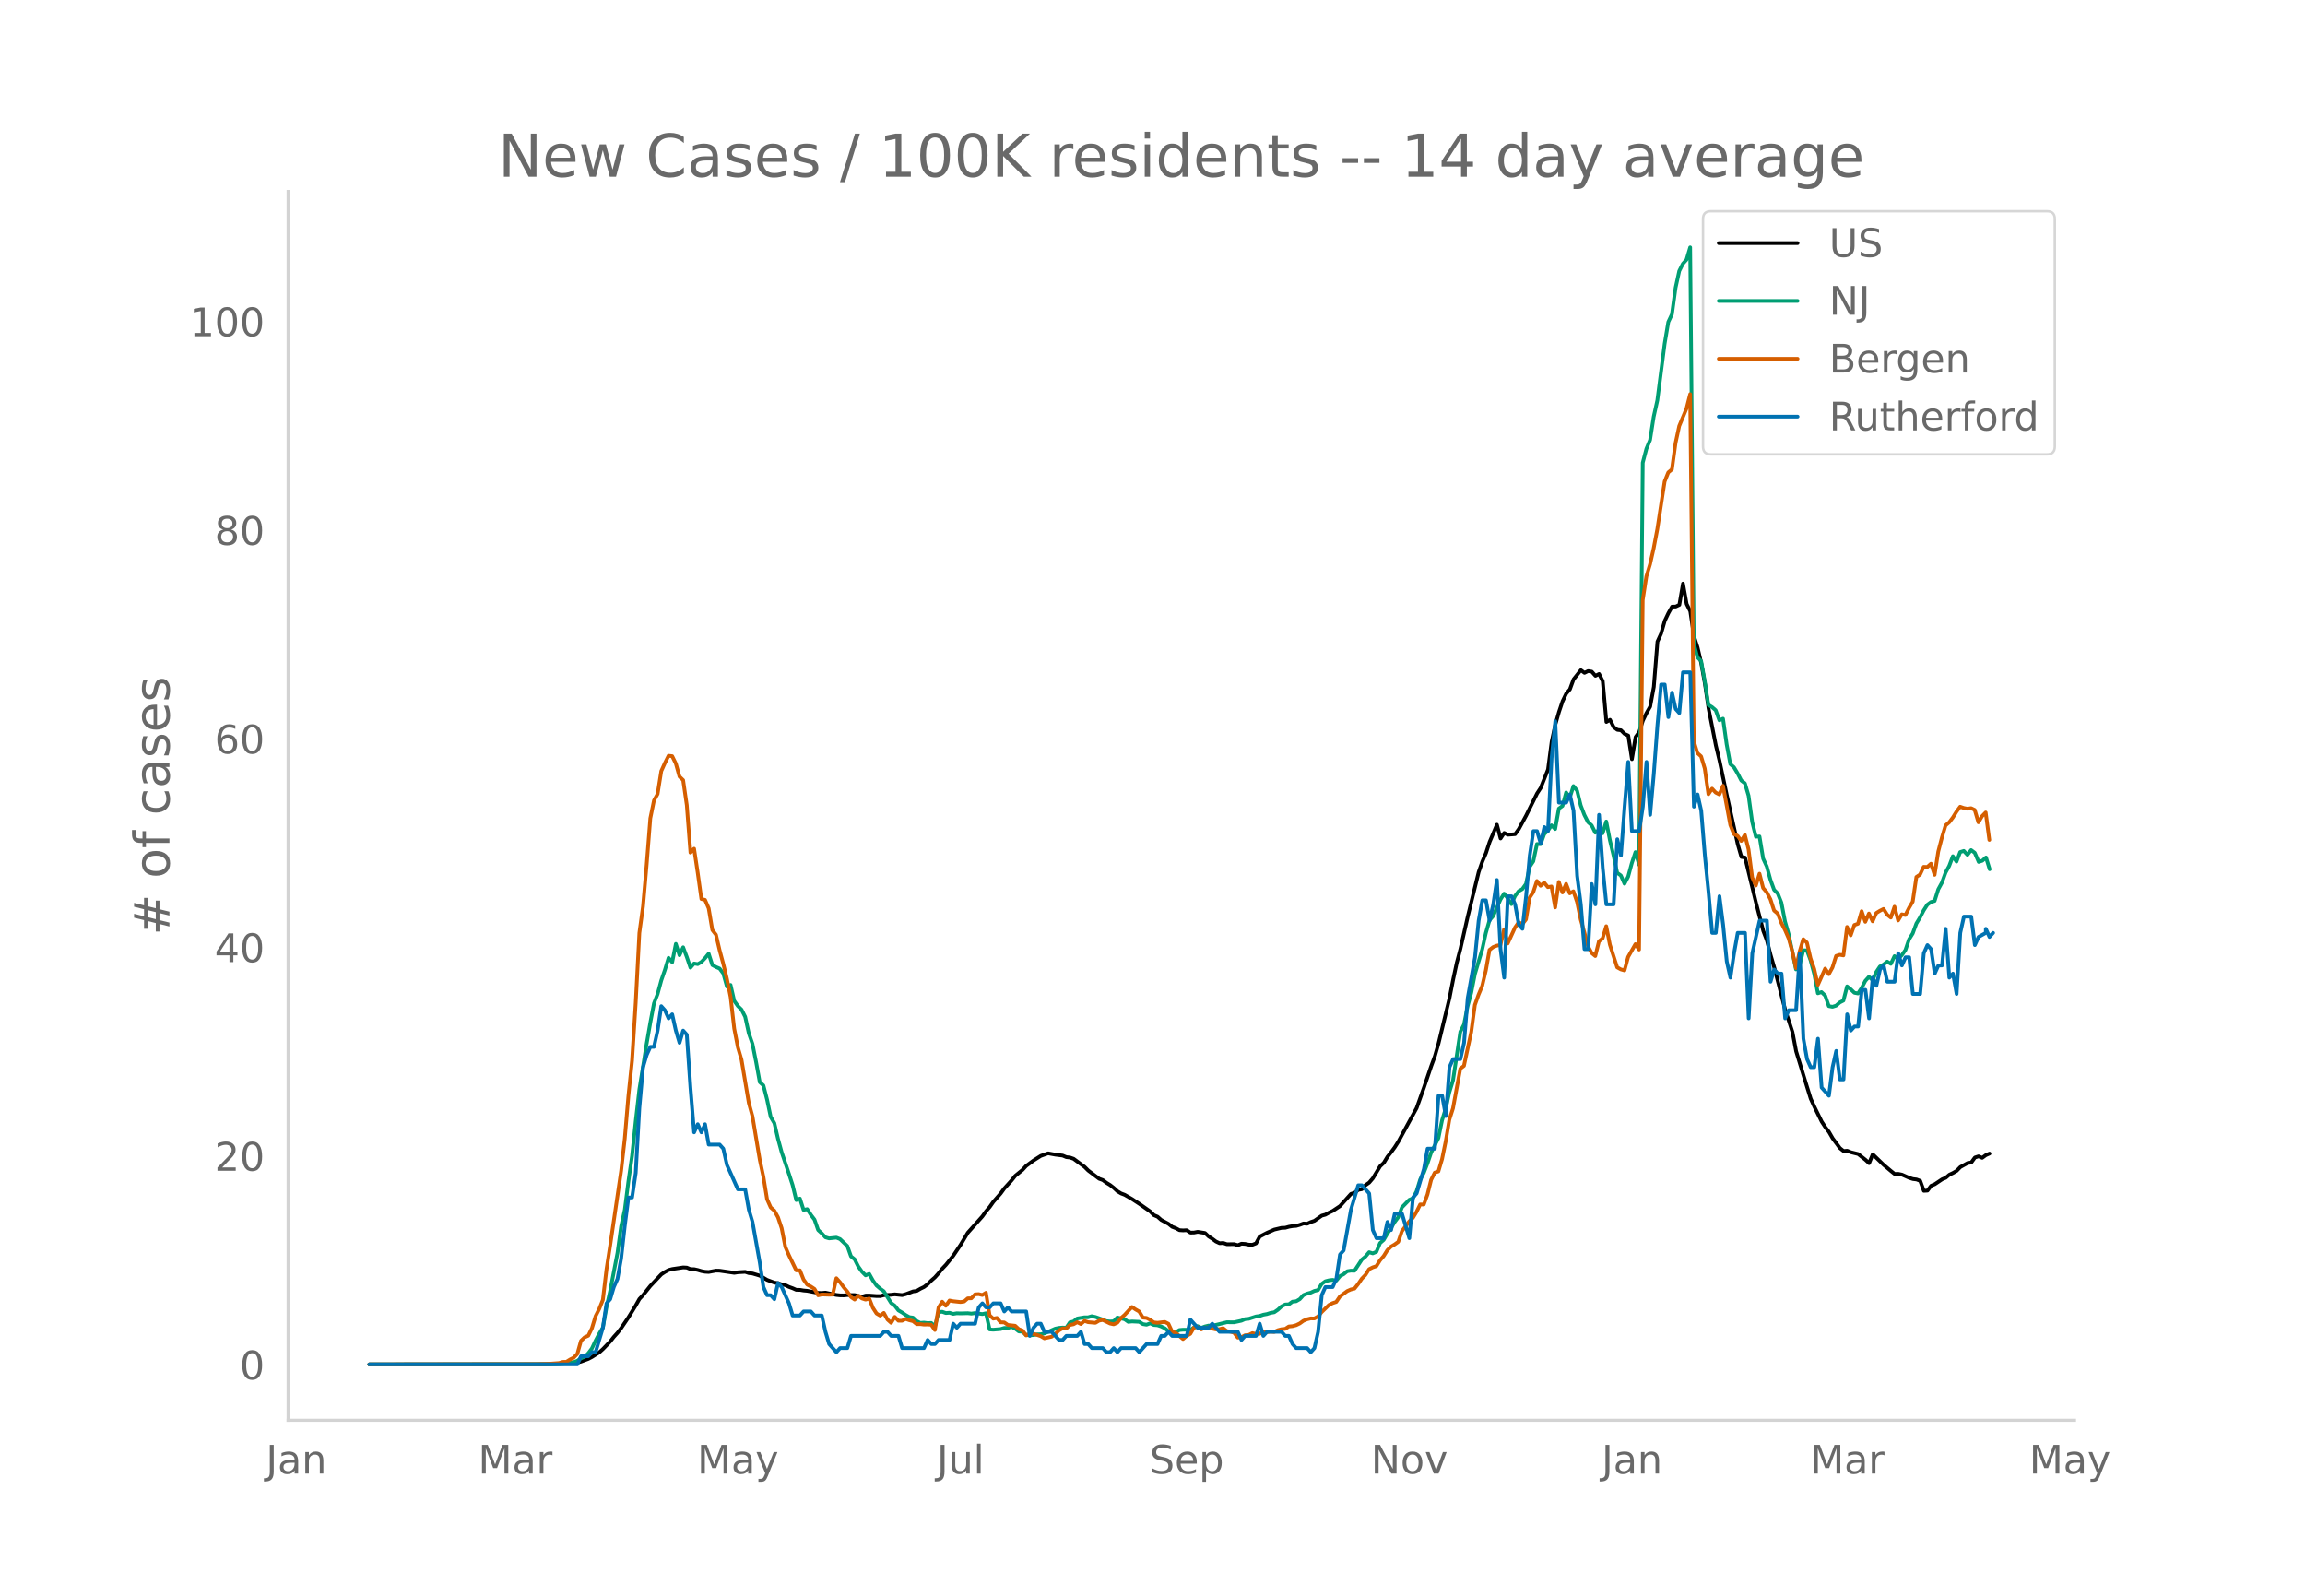 <svg height="864" viewBox="0 0 936 648" width="1248" xmlns="http://www.w3.org/2000/svg" xmlns:xlink="http://www.w3.org/1999/xlink"><defs><style>*{stroke-linecap:butt;stroke-linejoin:round}</style></defs><g id="figure_1"><path d="M0 648h936V0H0z" style="fill:#fff" id="patch_1"/><g id="axes_1"><path d="M117 576.72h725.4V77.76H117z" style="fill:none" id="patch_2"/><path clip-path="url(#pd4dd919f7e)" d="m149.973 554.039 71.132-.064 8.891-.259 2.964-.209 1.482-.222 1.482-.366 2.964-1.1 1.482-.778 2.964-1.88 1.482-1.326 2.963-3.076 1.482-1.88 1.482-1.643 1.482-1.895 2.964-4.388 2.964-4.828 1.482-2.635 1.482-1.574 2.964-3.723 4.445-4.705 1.482-.982 1.482-.795 1.482-.396 4.446-.662 1.482.074 1.482.618 1.482.026 1.482.325 1.481.444 1.482.276 1.482.085 2.964-.55 1.482.038 5.928.862 1.482-.227 2.964-.173 1.481.5 1.482.167 2.964.887 2.964 1.718 2.964 1.105 1.482.217 1.482.499 1.482.313 1.482.713 1.481.536 1.482.657 1.482.012 1.482.252 1.482.133 4.446.847 1.482.026 1.482-.136 4.446.945 1.481.156 1.482.024 1.482-.149 2.964.01 2.964.664 1.482-.452 1.482-.023 2.964.213 1.482.008 1.481-.379 2.964-.15 1.482-.179 2.964.303 1.482-.378 2.964-1.116 1.482-.196 1.482-.877 1.482-.715 1.482-1.13 1.481-1.5 1.482-1.302 1.482-1.657 1.482-1.847 1.482-1.564 2.964-3.665 2.964-4.41 2.964-4.96 5.927-6.66 1.482-2.072 1.482-1.725 1.482-2.093 2.964-3.385 1.482-2.034 2.964-3.28 1.482-1.856 2.963-2.417 1.482-1.614 2.964-2.19 2.964-1.881 2.964-1.047 2.964.55 2.964.374 1.482.621 1.481.17 1.482.518 4.446 3.283 1.482 1.476 4.446 3.356 1.482.528 1.482 1.107 1.482.9 1.481 1.153 1.482 1.372 1.482.886 1.482.561 2.964 1.717 2.964 1.938 4.446 3.118 1.482 1.489 1.482.624 1.481 1.307 2.964 1.605 1.482 1.19 1.482.566 1.482.802 1.482.096 1.482-.075 1.482.974 1.482-.034 1.482-.283 2.963.47 1.482 1.405 1.482.945 1.482 1.105 1.482.696 1.482-.093 1.482.508 2.964-.03 1.482.446 1.482-.629 1.482.1 1.482.297 1.481.04 1.482-.586 1.482-2.745 2.964-1.537 2.964-1.305 2.964-.696 1.482-.043 1.482-.413 1.482-.258 1.481-.102 1.482-.432 1.482-.55 1.482.119 1.482-.688 1.482-.505 2.964-2.088 1.482-.403 1.482-.826 1.482-.69 2.964-1.968 4.445-4.943 1.482-.459 1.482-1.182 1.482-.279 1.482-1.635 1.482-1.034 1.482-1.728 2.964-4.91 1.482-1.377 1.481-2.454 1.482-1.843 1.482-2.031 1.482-2.333 7.41-13.603 2.964-8.302 2.964-8.746 1.481-4.03 1.482-5.144 4.446-18.378 1.482-7.525 1.482-6.898 1.482-5.623 2.964-13.07 4.446-18.109 1.481-4.242 1.482-3.45 1.482-4.544 2.964-7 1.482 5.6 1.482-2.249 1.482.727 2.964-.227 1.482-2.085 2.963-5.456 4.446-8.989 1.482-2.264 2.964-7.47 1.482-11.278 1.482-6.885 1.482-5.188 1.482-4.412 1.482-3.068 1.482-1.725 1.481-4.041 2.964-3.734 1.482 1.084 1.482-.723 1.482.247 1.482 1.68 1.482-.742 1.482 2.92 1.482 16.556 1.482-.869 1.482 2.962 1.481 1.112 1.482.173 1.482 1.477 1.482.681 1.482 9.585 1.482-8.985 1.482-2.03 1.482-4.642 1.482-3.076 1.482-2.6 1.482-7.999 1.482-18.41 1.482-3.248 1.481-5.182 1.482-3.131 1.482-2.638 1.482-.03 1.482-.698 1.482-8.636 1.482 8.274 1.482 2.989 1.482 10.08 1.482 4.606 1.482 6.36 1.482 8.311 1.481 10.04 2.964 15.026 1.482 6.204 2.964 13.99 4.446 19.948 1.482 5.167 1.482.254 4.445 18.292 2.964 11.534 1.482 3.888 1.482 5.8 1.482 5.084 4.446 17.188 2.964 9.105 1.482 7.789 4.445 14.506 1.482 4.752 1.482 3.251 2.964 6.036 1.482 2.276 1.482 1.916 1.482 2.568 2.964 3.998 1.482 1.191 1.481-.12 1.482.61 2.964.734 2.964 2.344 1.482 1.37 1.482-3.6 4.446 4.303 2.964 2.494 1.481 1.189 1.482-.043 1.482.309 2.964 1.316 1.482.474 1.482.181 1.482.562 1.482 4.044 1.482-.086 1.482-1.967 1.482-.627 2.963-1.98 1.482-.633 1.482-1.259 1.482-.702 1.482-.86 1.482-1.522 2.964-1.636 1.482-.226 1.482-2.025 1.482-.482 1.482.611 1.481-1.09 1.482-.646h0" style="fill:none;stroke:#000;stroke-linecap:round;stroke-width:1.5" id="line2d_1"/><path clip-path="url(#pd4dd919f7e)" d="m149.973 554.04 75.578-.099 4.445-.235 2.964-.579 1.482-.538 1.482-1.046 1.482-.542 1.482-1.498 1.482-1.963 1.482-3.15 1.482-2.818 1.482-2.449 1.482-8.407 1.481-6.568 2.964-15.373 1.482-10.806 1.482-6.704 1.482-11.582 1.482-10.311 1.482-14.117 1.482-12.907 2.964-18.592 1.482-8.5 1.482-7.814 1.481-3.801 1.482-5.492 1.482-4.306 1.482-4.895 1.482 1.758 1.482-7.426 1.482 4.609 1.482-3.243 1.482 3.934 1.482 4.347 1.482-1.703 1.482.272 1.481-.868 1.482-1.557 1.482-1.82 1.482 4.613 1.482.804 1.482.627 1.482 1.99 1.482 5.354 1.482-.688 1.482 6.47 1.482 2.084 1.482 1.451 1.482 2.91 1.481 6.744 1.482 4.282 1.482 7.43 1.482 8.104 1.482 1.321 1.482 5.778 1.482 7.044 1.482 2.51 1.482 6.371 1.482 5.42 2.964 8.792 1.481 4.575 1.482 6.07 1.482-.613 1.482 4.599 1.482-.304 1.482 2.29 1.482 1.948 1.482 4.245 1.482 1.352 1.482 1.618 1.482.43 2.964-.307 1.481.586 2.964 2.82 1.482 4.197 1.482 1.182 1.482 2.94 1.482 2.081 1.482 1.502 1.482-.586 1.482 2.654 1.482 2.061 1.482 1.27 1.481 1.07 2.964 4.763 1.482 1.1 1.482 1.91 1.482.856 1.482 1.035 1.482.838 1.482.198 1.482 1.42 1.482.747 1.482-.126 1.482.204 1.481-.068 1.482 1.335 1.482-5.75 1.482-.136 1.482.518 1.482-.113 1.482.45 1.482-.245 1.482.054 2.964-.078 1.482.16 1.482-.208 2.963.395 1.482-.32 1.482 6.564 1.482.102 2.964-.245 1.482-.456 1.482.006 1.482-.439 1.482.705 1.482 1.145 1.481.095 1.482 1.363 1.482.099 1.482-.09 1.482-.282 1.482-.037 1.482-.34 4.446-1.953 1.482-.306 1.482-.123 1.482.065 1.481-2.18 1.482-.362 1.482-1.199 2.964-.5h1.482l1.482-.45 1.482.334 2.964 1.042 1.482.65 1.482.134 1.481-.079 1.482-1.54 2.964.72 1.482 1.049 1.482-.164 2.964.14 1.482.933 1.482.239 1.482-.549 1.482.668 1.482.112 1.481.484 1.482.725 1.482 1.19 1.482.722 1.482-.242 1.482-.947 1.482-.126 2.964.04 1.482-.947 1.482-.541 1.482.695 1.481-.555 1.482-.365 1.482.085 2.964-.715 2.964-.736 2.964.03 2.964-.64 1.482-.65 1.482-.13 2.963-.947 1.482-.204 1.482-.508 1.482-.269 1.482-.477 1.482-.252 1.482-1.025 1.482-1.366 1.482-.767 1.482-.068 1.482-1.083 1.481-.153 1.482-.862 1.482-1.656 1.482-.59 1.482-.404 1.482-.692 1.482-.344 1.482-2.5 1.482-1.08 1.482-.389 1.482-.18 1.482.306 1.482-1.812 1.481-.787 1.482-1.216 1.482-.238 1.482.044 2.964-4.53 1.482-1.223 1.482-1.775 1.482.463 1.482-.613 1.482-3.56 1.482-1.288 1.481-2.544 1.482-2.245 1.482-2.49 1.482-1.973 1.482-3.972 2.964-3.055 1.482-.6 1.482-2.847 1.482-4.814 1.482-2.725 1.482-3.802 1.482-4.404 2.963-5.88 1.482-7.256 1.482-4.752 1.482-6.615 1.482-4.84 2.964-19.707 1.482-2.899 1.482-7.501 1.482-5.488 1.482-7.562 2.963-9.988 1.482-6.66 1.482-5.188 1.482-1.696 2.964-6.728 1.482-2.378 1.482 1.877 1.482 2.381 1.482-3.307 1.482-1.976 1.482-.848 1.481-2.082 1.482-6.939 1.482-2.231 1.482-7.024 1.482.061 1.482-4.091 1.482-1.376 1.482-2.204 1.482 1.516 1.482-8.305 1.482-1.073 1.482-5.478 1.482 2.18 1.481-4.762 1.482 1.833 1.482 6.019 1.482 3.86 1.482 2.912 1.482 1.335 1.482 2.974 1.482-1.179 1.482 1.418 1.482-4.804 1.482 7.634 1.482 6.248 1.481 6.997 1.482 1.052 1.482 3.349 1.482-2.865 1.482-5.467 1.482-4.497 1.482 5.127 1.482-163.242 1.482-5.658 1.482-3.553 1.482-9.453 1.482-6.68 2.963-22.953 1.482-8.833 1.482-3.165 1.482-10.764 1.482-6.8 1.482-2.943 1.482-1.662 1.482-4.994 1.482 160.919 1.482 5.576 1.482 1.407 1.482 8.281 1.481 9.61 1.482.896 1.482 1.274 1.482 4.067 1.482-.647 1.482 10.45 1.482 7.993 1.482 1.29 1.482 2.47 1.482 2.889 1.482 1.151 1.482 5.032 1.482 10.655 1.481 5.992 1.482-.095 1.482 8.986 1.482 3.202 1.482 5.39 1.482 4.084 1.482 1.498 1.482 3.714 1.482 7.678 1.482 5.167 2.964 14.274 1.481-1.646 1.482-6.125 1.482.045 1.482 4.026 1.482 5.56 1.482 7.838 1.482-.487 1.482 1.427 1.482 4.265 1.482.276 1.482-.467 1.482-1.288 1.482-.756 1.481-5.78 1.482 1.171 1.482 1.424 1.482.283 1.482-2.221 1.482-2.875 1.482-1.666 1.482 1.352 1.482-3.297 1.482-2.238 1.482-.814 1.482-1.182 1.482.913 1.481-3.134 1.482 1.09 1.482-1.458 1.482-2.116 1.482-4.357 1.482-2.364 1.482-4.043 1.482-2.446 1.482-2.875 1.482-2.306 1.482-1.094 1.482-.443 1.481-4.71 1.482-2.723 1.482-4.07 1.482-2.722 1.482-3.938 1.482 2.194 1.482-3.87 1.482-.467 1.482 1.581 1.482-1.918 1.482 1.09L803.5 350l1.482-.494 1.481-1.322 1.482 4.79h0" style="fill:none;stroke:#009e73;stroke-linecap:round;stroke-width:1.5" id="line2d_2"/><path clip-path="url(#pd4dd919f7e)" d="m149.973 554.04 68.168-.097 4.446-.13 4.446-.325 1.482-.454 1.481-.033 1.482-.94 1.482-.747 1.482-1.558 1.482-5.29 1.482-1.429 1.482-.649 1.482-3.051 1.482-4.9 1.482-2.922 1.482-3.7 1.482-12.496 1.481-9.575 4.446-30.282 1.482-13.113 1.482-17.397 1.482-14.313 1.482-23.434 1.482-28.367 1.482-10.776 1.482-16.975 1.482-18.792 1.482-7.238 1.481-2.662 1.482-9.282 1.482-3.278 1.482-2.954 1.482.162 1.482 3.019 1.482 5.29 1.482 1.428 1.482 10.16 1.482 19.279 1.482-1.59 1.482 9.834 1.481 10.58 1.482.358 1.482 3.44 1.482 8.796 1.482 1.915 1.482 6.329 1.482 5.485 1.482 6.07 1.482 7.367 1.482 12.886 1.482 7.595 1.482 5.063 2.963 17.527 1.482 5.42 2.964 17.656 1.482 6.946 1.482 9.088 1.482 3.31 1.482 1.299 1.482 2.726 1.482 4.415 1.482 7.594 1.482 3.408 2.963 6.135 1.482-.033 1.482 3.733 1.482 2.077 1.482.779 1.482.974 1.482 2.596 1.482-.357 2.964.098 1.482-.033 1.482-6.653 1.481 1.622 1.482 2.045 1.482 1.753 1.482 2.207 1.482 1.038 1.482-1.525 1.482 1.071 1.482.487 1.482-.454 1.482 3.765 1.482 2.304 1.482.876 1.481-1.103 1.482 2.694 1.482 1.33 1.482-2.401 1.482 1.558h1.482l1.482-.714 1.482.519 1.482.357 1.482 1.2h1.482l1.482.195 1.482-.032 1.481.097 1.482 2.143 1.482-9.12 1.482-2.37 1.482 1.655 1.482-2.142 1.482.292 2.964.325 1.482-.195 1.482-1.298 1.482-.033 1.482-1.59 1.481-.098 1.482.357 1.482-.908 1.482 9.185 1.482 1.33 1.482-.291 1.482 1.785 1.482.032 1.482 1.039 2.964.324 1.482 1.364 1.481.551 1.482 2.013 1.482-.78 1.482.098 2.964.974 1.482.876 2.964-.65 1.482-1.103 1.482-1.46 1.482-.844 1.482.065 1.481-1.428 1.482-.292 1.482-.844 1.482.746 1.482-1.266 1.482.52 2.964.26 1.482-.877 1.482-.292 2.964 1.46 1.481.325 1.482-.649 1.482-1.883 1.482-1.298 2.964-3.213 1.482 1.006 1.482.844 1.482 2.467 1.482.13 1.482.746 1.482 1.071 1.482.162 2.963-.357 1.482.747 1.482 3.18 1.482.52 2.964 2.5 1.482-1.267 1.482-.844 1.482-2.564 1.482-.227 1.482 1.006 1.481-.746 1.482-.065 1.482.487 1.482.324 1.482-.13 1.482-.357 1.482 1.169 1.482.195 1.482.454 1.482 1.98 1.482-.162 1.482-.78 1.482-.13 1.481-.746 1.482.325 1.482-.033 1.482-.843 1.482.13 1.482-.195 1.482.13 1.482-.715 1.482-.389 1.482-.13 1.482-.974 1.482-.13 1.481-.389 1.482-.714 1.482-1.071 1.482-.617 1.482-.357 1.482.033 1.482-.812 1.482-1.785 2.964-2.888 1.482-.747 1.482-.487 1.482-2.207 2.963-2.207 1.482-.65 1.482-.356 1.482-1.85 1.482-2.175 1.482-1.525 1.482-2.337 1.482-.747 1.482-.486 1.482-2.37 1.482-1.72 1.481-2.37 1.482-1.46 1.482-.876 1.482-1.071 1.482-4.35 2.964-3.96 1.482-1.427 1.482-2.435 1.482-3.018 1.482.032 1.482-4.057 1.482-5.94 1.481-2.953 1.482-.487 1.482-4.998 1.482-7.206 1.482-8.795 1.482-4.642 2.964-16.098 1.482-1.136 2.964-13.795 1.482-10.938 1.482-4.154 1.481-3.538 1.482-6.296 1.482-8.374 1.482-1.136 1.482-.584 1.482-.26 1.482-6.362 1.482 5.745 2.964-6.491 1.482-2.11 1.482.747 1.481-1.883 1.482-8.893 1.482-2.24 1.482-4.511 1.482 1.947 1.482-1.266 1.482 1.818 1.482-.26 1.482 8.504 1.482-10.354 1.482 4.285 1.482-3.506 1.482 3.863 1.481-.844 1.482 4.317 1.482 7.173 1.482 5.193 1.482 5.68 1.482 2.694 1.482 1.233 1.482-5.972 1.482-1.169 1.482-4.966 1.482 7.498 2.963 9.218 1.482.811 1.482.422 1.482-5.485 2.964-5.193 1.482 2.207 1.482-141.902 1.482-9.607 1.482-4.9 1.482-6.525 1.482-7.79 2.963-19.311 1.482-3.7 1.482-1.233 1.482-10.744 1.482-6.88 2.964-7.109 1.482-5.842 1.482 140.928 1.482 4.836 1.482 1.33 1.482 4.934 1.481 10.419 1.482-2.24 1.482 1.59 1.482.747 1.482-3.505 2.964 15.936 1.482 3.7 1.482.714 1.482 2.045 1.482-2.434 1.482 5.874 1.482 11.393 1.481 3.278 1.482-4.804 1.482 5.81 1.482 1.72 1.482 2.857 1.482 4.576 1.482 1.233 1.482 3.798 1.482 2.888 1.482 3.408 1.482 5.258 1.482 6.784 1.481-6.719 1.482-5.03 1.482 1.395 1.482 6.427 1.482 4.251 1.482 6.524 2.964-6.653 1.482 2.272 1.482-2.727 1.482-4.674 1.482-.486 1.482.26 1.481-11.555 1.482 3.408 1.482-4.187 1.482-.52 1.482-5.095 1.482 4.316 1.482-3.375 1.482 3.18 1.482-3.375 1.482-.909 1.482-.746 1.482 2.337 1.482 1.168 1.481-4.414 1.482 5.583 1.482-2.5 1.482.293 1.482-2.922 1.482-2.531 1.482-9.997 1.482-.974 1.482-3.148 1.482.065 1.482-1.33 1.482 4.51 1.481-9.444 1.482-5.68 1.482-4.934 1.482-1.265 1.482-1.948 1.482-2.37 1.482-2.012 1.482.52 1.482.292 1.482-.227 1.482.714 1.482 5.03 1.482-2.466 1.481-1.526 1.482 11.133h0" style="fill:none;stroke:#d55e00;stroke-linecap:round;stroke-width:1.5" id="line2d_3"/><path clip-path="url(#pd4dd919f7e)" d="M149.973 554.04h84.47l1.481-3.306h2.964l1.482-1.653h1.482l2.964-9.919 1.482-9.918 1.481-1.653 1.482-4.96 1.482-3.306 1.482-8.265 1.482-13.225 1.482-11.571h1.482l1.482-9.919 1.482-26.45 1.482-16.53 1.482-4.96 1.482-3.305h1.482l1.481-6.613 1.482-9.918 1.482 1.653 1.482 3.306 1.482-1.653 1.482 6.612 1.482 4.96 1.482-4.96 1.482 1.653 1.482 21.49 1.482 18.184 1.482-3.306 1.481 3.306 1.482-3.306 1.482 8.266h4.446l1.482 1.653 1.482 6.612 4.446 9.918h2.964l1.481 8.266 1.482 4.96 2.964 16.53 1.482 9.918 1.482 3.307h1.482l1.482 1.653 1.482-6.613 1.482 1.653 2.964 6.613 1.481 4.959h2.964l1.482-1.653h2.964l1.482 1.653h2.964l1.482 6.612 1.482 4.96 2.964 3.306 1.481-1.653h2.964l1.482-4.96h11.856l1.481-1.653h1.482l1.482 1.653h2.964l1.482 4.96h8.892l1.482-3.306 1.481 1.653h1.482l1.482-1.653h4.446l1.482-6.613 1.482 1.653 1.482-1.653h5.928l1.481-6.612 1.482-1.653 1.482 1.653h1.482l1.482-1.653h2.964l1.482 3.306 1.482-1.653 1.482 1.653h5.927l1.482 9.918 1.482-3.306 1.482-1.653h1.482l1.482 3.306h2.964l2.964 3.307h1.482l1.482-1.654h4.445l1.482-1.653 1.482 4.96h1.482l1.482 1.653h4.446l1.482 1.653h1.482l1.481-1.653 1.482 1.653 1.482-1.653h5.928l1.482 1.653 2.964-3.306h4.446l1.481-3.307h1.482l1.482-1.653 1.482 1.653h5.928l1.482-6.612 2.964 3.306h4.445l1.482-1.653 2.964 3.306h7.41l1.482 3.307 1.482-1.654h4.445l1.482-4.959 1.482 4.96 1.482-1.654h5.928l1.482 1.653h1.482l1.482 3.307 1.481 1.653h4.446l1.482 1.653 1.482-1.653 1.482-6.613 1.482-14.877 1.482-3.307h2.964l1.482-3.306 1.482-9.918 1.481-1.653 2.964-16.531 2.964-9.919h1.482l2.964 3.307 1.482 14.877 1.482 3.306h2.964l1.481-6.612 1.482 3.306 1.482-6.612h2.964l2.964 9.918 1.482-16.53 1.482-1.653 2.964-9.919 1.482-8.265h2.963l1.482-21.49h1.482l1.482 8.265 1.482-19.837 1.482-3.306h2.964l1.482-6.612 1.482-18.184 2.964-16.531 1.482-14.878 1.481-8.265h1.482l1.482 8.265 1.482-6.612 1.482-9.919 1.482 28.103 1.482 11.571 1.482-33.061h1.482l1.482 3.306 1.482 8.265 1.482 1.653 1.481-13.224 1.482-16.531 1.482-9.919h1.482l1.482 4.96 1.482-6.613 1.482 1.653 1.482-29.755 1.482-14.878 1.482 33.062h2.964l1.482-3.306 1.481 6.612 1.482 26.45 1.482 11.57 1.482 18.185h1.482l1.482-26.45 1.482 8.266 1.482-36.368 1.482 21.49 1.482 14.878h2.964l1.481-26.45 1.482 6.613 1.482-19.837 1.482-18.184 1.482 28.102h2.964l1.482-9.918 1.482-18.184 1.482 21.49 1.482-16.53 1.482-19.838 1.482-16.53h1.481l1.482 13.224 1.482-9.918 1.482 6.612 1.482 1.653 1.482-16.53h2.964l1.482 54.55 1.482-4.958 1.482 6.612 1.482 18.184 1.481 14.878 1.482 16.53h1.482l1.482-14.877 1.482 11.571 1.482 14.878 1.482 6.612 1.482-9.918 1.482-8.266h2.964l1.482 34.715 1.482-26.45 2.963-13.224h2.964l1.482 24.796 1.482-4.959 1.482 1.653h1.482l1.482 18.184 1.482-3.306h2.964l1.481-23.143 1.482 34.714 1.482 8.266 1.482 3.306h1.482l1.482-11.572 1.482 19.837 2.964 3.307 1.482-11.572 1.482-6.612 1.482 11.571h1.482l1.481-26.449 1.482 6.612 1.482-1.653h1.482l1.482-14.877h1.482l1.482 11.571 1.482-16.53 1.482 3.305 1.482-6.612 1.482-1.653 1.482 6.612h2.963l1.482-11.571 1.482 4.959 1.482-3.306h1.482l1.482 14.878h2.964l1.482-16.531 1.482-3.306 1.482 1.653 1.482 9.918 1.481-3.306h1.482l1.482-14.878 1.482 19.837 1.482-1.653 1.482 8.266 1.482-24.797 1.482-6.612h2.964l1.482 11.572 1.482-3.307 2.963-1.653v-1.653l1.482 3.306 1.482-1.653h0" style="fill:none;stroke:#0072b2;stroke-linecap:round;stroke-width:1.5" id="line2d_4"/><path d="M117 576.72V77.76" style="fill:none;stroke:#d3d3d3;stroke-linecap:square;stroke-linejoin:miter;stroke-width:1.25" id="patch_3"/><path d="M117 576.72h725.4" style="fill:none;stroke:#d3d3d3;stroke-linecap:square;stroke-linejoin:miter;stroke-width:1.25" id="patch_4"/><g id="matplotlib.axis_1"><g id="xtick_1"><g style="fill:#696969" transform="matrix(.16 0 0 -.16 108.002 598.378)" id="text_1"><defs><path d="M9.813 72.906h9.859V5.078q0-13.187-5-19.14-5-5.954-16.094-5.954h-3.75v8.297h3.078q6.531 0 9.219 3.672Q9.813-4.39 9.813 5.078z" id="DejaVuSans-74"/><path d="M34.281 27.484q-10.89 0-15.093-2.484-4.204-2.484-4.204-8.5 0-4.781 3.157-7.594 3.156-2.797 8.562-2.797 7.485 0 12 5.297 4.516 5.297 4.516 14.078v2zm17.922 3.72V0H43.22v8.297Q40.14 3.328 35.547.953q-4.594-2.375-11.234-2.375-8.391 0-13.36 4.719Q6 8.016 6 15.922q0 9.219 6.172 13.906 6.187 4.688 18.437 4.688h12.61v.89q0 6.203-4.078 9.594-4.078 3.39-11.453 3.39-4.688 0-9.141-1.124-4.438-1.125-8.531-3.375v8.312q4.921 1.906 9.562 2.844 4.64.953 9.031.953 11.875 0 17.735-6.156 5.86-6.14 5.86-18.64z" id="DejaVuSans-97"/><path d="M54.89 33.016V0h-8.984v32.719q0 7.765-3.031 11.61-3.031 3.858-9.078 3.858-7.281 0-11.484-4.64-4.204-4.625-4.204-12.64V0H9.08v54.688h9.03v-8.5q3.235 4.937 7.594 7.374Q30.078 56 35.797 56q9.422 0 14.25-5.828 4.844-5.828 4.844-17.156z" id="DejaVuSans-110"/></defs><use xlink:href="#DejaVuSans-74"/><use x="29.492" xlink:href="#DejaVuSans-97"/><use x="90.771" xlink:href="#DejaVuSans-110"/></g></g><g id="xtick_2"><g style="fill:#696969" transform="matrix(.16 0 0 -.16 194.156 598.378)" id="text_2"><defs><path d="M9.813 72.906h14.703l18.593-49.61 18.703 49.61h14.704V0H66.89v64.016l-18.797-50h-9.907l-18.796 50V0H9.813z" id="DejaVuSans-77"/><path d="M41.11 46.297q-1.516.875-3.297 1.281Q36.03 48 33.89 48q-7.625 0-11.703-4.953-4.079-4.953-4.079-14.234V0H9.08v54.688h9.03v-8.5q2.844 4.984 7.375 7.39Q30.031 56 36.531 56q.922 0 2.047-.125 1.125-.11 2.484-.36z" id="DejaVuSans-114"/></defs><use xlink:href="#DejaVuSans-77"/><use x="86.279" xlink:href="#DejaVuSans-97"/><use x="147.559" xlink:href="#DejaVuSans-114"/></g></g><g id="xtick_3"><g style="fill:#696969" transform="matrix(.16 0 0 -.16 283.107 598.378)" id="text_3"><defs><path d="M32.172-5.078q-3.797-9.766-7.422-12.735-3.61-2.984-9.656-2.984H7.906v7.516h5.282q3.703 0 5.75 1.765Q21-9.766 23.483-3.219l1.61 4.094-22.11 53.813H12.5l17.094-42.766 17.093 42.766h9.516z" id="DejaVuSans-121"/></defs><use xlink:href="#DejaVuSans-77"/><use x="86.279" xlink:href="#DejaVuSans-97"/><use x="147.559" xlink:href="#DejaVuSans-121"/></g></g><g id="xtick_4"><g style="fill:#696969" transform="matrix(.16 0 0 -.16 380.391 598.378)" id="text_4"><defs><path d="M8.5 21.578v33.11h8.984V21.922q0-7.766 3.016-11.656 3.031-3.875 9.094-3.875 7.265 0 11.484 4.64 4.234 4.64 4.234 12.656v31h8.985V0h-8.984v8.406Q42.047 3.422 37.718 1q-4.313-2.422-10.032-2.422-9.421 0-14.312 5.86Q8.5 10.296 8.5 21.578zM31.11 56z" id="DejaVuSans-117"/><path d="M9.422 75.984h8.984V0H9.422z" id="DejaVuSans-108"/></defs><use xlink:href="#DejaVuSans-74"/><use x="29.492" xlink:href="#DejaVuSans-117"/><use x="92.871" xlink:href="#DejaVuSans-108"/></g></g><g id="xtick_5"><g style="fill:#696969" transform="matrix(.16 0 0 -.16 466.843 598.378)" id="text_5"><defs><path d="M53.516 70.516V60.89q-5.61 2.687-10.594 4-4.984 1.328-9.625 1.328-8.047 0-12.422-3.125t-4.375-8.89q0-4.845 2.906-7.313 2.907-2.453 11.016-3.97l5.953-1.218q11.031-2.11 16.281-7.406 5.25-5.297 5.25-14.172 0-10.61-7.11-16.078-7.093-5.469-20.812-5.469-5.172 0-11.015 1.172Q13.14.922 6.89 3.219v10.156q6-3.36 11.765-5.078 5.766-1.703 11.328-1.703 8.438 0 13.032 3.312 4.593 3.328 4.593 9.485 0 5.359-3.297 8.39-3.296 3.032-10.812 4.547L27.484 33.5q-11.03 2.188-15.968 6.875-4.922 4.688-4.922 13.047 0 9.672 6.812 15.234 6.813 5.563 18.766 5.563 5.14 0 10.453-.938 5.328-.922 10.89-2.765z" id="DejaVuSans-83"/><path d="M56.203 29.594v-4.39H14.891q.593-9.282 5.593-14.142 5-4.859 13.938-4.859 5.172 0 10.031 1.266 4.86 1.265 9.656 3.812v-8.5Q49.266.734 44.187-.344 39.11-1.422 33.892-1.422q-13.094 0-20.735 7.61-7.64 7.625-7.64 20.625 0 13.421 7.25 21.296Q20.016 56 32.328 56q11.031 0 17.453-7.11 6.422-7.093 6.422-19.296zm-8.984 2.64q-.094 7.36-4.125 11.75-4.032 4.407-10.672 4.407-7.516 0-12.031-4.25-4.516-4.25-5.203-11.97z" id="DejaVuSans-101"/><path d="M18.11 8.203v-29H9.077v75.484h9.031v-8.296q2.844 4.875 7.157 7.234Q29.594 56 35.594 56q9.968 0 16.187-7.906 6.235-7.907 6.235-20.797T51.78 6.484q-6.218-7.906-16.187-7.906-6 0-10.328 2.375-4.313 2.375-7.157 7.25zm30.578 19.094q0 9.906-4.079 15.547-4.078 5.64-11.203 5.64-7.14 0-11.218-5.64-4.079-5.64-4.079-15.547 0-9.906 4.078-15.547 4.079-5.64 11.22-5.64 7.124 0 11.202 5.64t4.078 15.547z" id="DejaVuSans-112"/></defs><use xlink:href="#DejaVuSans-83"/><use x="63.477" xlink:href="#DejaVuSans-101"/><use x="125" xlink:href="#DejaVuSans-112"/></g></g><g id="xtick_6"><g style="fill:#696969" transform="matrix(.16 0 0 -.16 556.705 598.378)" id="text_6"><defs><path d="M9.813 72.906h13.28l32.329-60.984v60.984h9.562V0h-13.28L19.39 60.984V0H9.813z" id="DejaVuSans-78"/><path d="M30.61 48.39q-7.22 0-11.422-5.64-4.204-5.64-4.204-15.453 0-9.813 4.172-15.453 4.188-5.64 11.453-5.64 7.188 0 11.375 5.655 4.203 5.672 4.203 15.438 0 9.719-4.203 15.406-4.187 5.688-11.375 5.688zm0 7.61q11.718 0 18.406-7.625 6.703-7.61 6.703-21.078 0-13.422-6.703-21.078-6.688-7.64-18.407-7.64-11.765 0-18.437 7.64-6.656 7.656-6.656 21.078 0 13.469 6.656 21.078Q18.844 56 30.609 56z" id="DejaVuSans-111"/><path d="M2.984 54.688H12.5L29.594 8.797l17.093 45.89h9.516L35.687 0H23.485z" id="DejaVuSans-118"/></defs><use xlink:href="#DejaVuSans-78"/><use x="74.805" xlink:href="#DejaVuSans-111"/><use x="135.986" xlink:href="#DejaVuSans-118"/></g></g><g id="xtick_7"><g style="fill:#696969" transform="matrix(.16 0 0 -.16 650.385 598.378)" id="text_7"><use xlink:href="#DejaVuSans-74"/><use x="29.492" xlink:href="#DejaVuSans-97"/><use x="90.771" xlink:href="#DejaVuSans-110"/></g></g><g id="xtick_8"><g style="fill:#696969" transform="matrix(.16 0 0 -.16 735.057 598.378)" id="text_8"><use xlink:href="#DejaVuSans-77"/><use x="86.279" xlink:href="#DejaVuSans-97"/><use x="147.559" xlink:href="#DejaVuSans-114"/></g></g><g id="xtick_9"><g style="fill:#696969" transform="matrix(.16 0 0 -.16 824.008 598.378)" id="text_9"><use xlink:href="#DejaVuSans-77"/><use x="86.279" xlink:href="#DejaVuSans-97"/><use x="147.559" xlink:href="#DejaVuSans-121"/></g></g></g><g id="matplotlib.axis_2"><g id="ytick_1"><g style="fill:#696969" transform="matrix(.16 0 0 -.16 97.32 560.119)" id="text_10"><defs><path d="M31.781 66.406q-7.61 0-11.453-7.5Q16.5 51.422 16.5 36.375q0-14.984 3.828-22.484 3.844-7.5 11.453-7.5 7.672 0 11.5 7.5 3.844 7.5 3.844 22.484 0 15.047-3.844 22.531-3.828 7.5-11.5 7.5zm0 7.813q12.266 0 18.735-9.703 6.468-9.688 6.468-28.141 0-18.406-6.468-28.11-6.47-9.687-18.735-9.687-12.25 0-18.718 9.688-6.47 9.703-6.47 28.109 0 18.453 6.47 28.14Q19.53 74.22 31.78 74.22z" id="DejaVuSans-48"/></defs><use xlink:href="#DejaVuSans-48"/></g></g><g id="ytick_2"><g style="fill:#696969" transform="matrix(.16 0 0 -.16 87.14 475.401)" id="text_11"><defs><path d="M19.188 8.297h34.421V0H7.33v8.297q5.609 5.812 15.296 15.594 9.703 9.797 12.188 12.64 4.734 5.313 6.609 9 1.89 3.688 1.89 7.25 0 5.813-4.078 9.469-4.078 3.672-10.625 3.672-4.64 0-9.797-1.61-5.14-1.609-11-4.89v9.969Q13.767 71.78 18.938 73q5.188 1.219 9.485 1.219 11.328 0 18.062-5.672 6.735-5.656 6.735-15.125 0-4.5-1.688-8.531-1.672-4.016-6.125-9.485-1.218-1.422-7.765-8.187-6.532-6.766-18.453-18.922z" id="DejaVuSans-50"/></defs><use xlink:href="#DejaVuSans-50"/><use x="63.623" xlink:href="#DejaVuSans-48"/></g></g><g id="ytick_3"><g style="fill:#696969" transform="matrix(.16 0 0 -.16 87.14 390.683)" id="text_12"><defs><path d="M37.797 64.313 12.89 25.39h24.906zm-2.594 8.593H47.61V25.391h10.407v-8.203H47.609V0h-9.812v17.188H4.89v9.515z" id="DejaVuSans-52"/></defs><use xlink:href="#DejaVuSans-52"/><use x="63.623" xlink:href="#DejaVuSans-48"/></g></g><g id="ytick_4"><g style="fill:#696969" transform="matrix(.16 0 0 -.16 87.14 305.965)" id="text_13"><defs><path d="M33.016 40.375q-6.641 0-10.532-4.547-3.875-4.531-3.875-12.437 0-7.86 3.875-12.438 3.891-4.562 10.532-4.562 6.64 0 10.515 4.562 3.875 4.578 3.875 12.438 0 7.906-3.875 12.437-3.875 4.547-10.515 4.547zm19.578 30.922v-8.984q-3.719 1.75-7.5 2.671-3.782.938-7.5.938-9.766 0-14.922-6.594-5.14-6.594-5.875-19.922 2.875 4.25 7.219 6.516 4.359 2.266 9.578 2.266 10.984 0 17.36-6.672 6.374-6.657 6.374-18.125 0-11.235-6.64-18.032-6.641-6.78-17.672-6.78-12.657 0-19.344 9.687-6.688 9.703-6.688 28.109 0 17.281 8.204 27.563 8.203 10.28 22.015 10.28 3.719 0 7.5-.734t7.89-2.187z" id="DejaVuSans-54"/></defs><use xlink:href="#DejaVuSans-54"/><use x="63.623" xlink:href="#DejaVuSans-48"/></g></g><g id="ytick_5"><g style="fill:#696969" transform="matrix(.16 0 0 -.16 87.14 221.248)" id="text_14"><defs><path d="M31.781 34.625q-7.031 0-11.062-3.766-4.016-3.765-4.016-10.343 0-6.594 4.016-10.36Q24.75 6.391 31.78 6.391q7.032 0 11.078 3.78 4.063 3.798 4.063 10.345 0 6.578-4.031 10.343-4.016 3.766-11.11 3.766zm-9.86 4.188q-6.343 1.562-9.89 5.906Q8.5 49.079 8.5 55.329q0 8.733 6.219 13.812 6.234 5.078 17.062 5.078 10.89 0 17.094-5.078 6.203-5.079 6.203-13.813 0-6.25-3.547-10.61-3.531-4.343-9.828-5.906 7.125-1.656 11.094-6.5 3.984-4.828 3.984-11.796 0-10.61-6.468-16.282-6.47-5.656-18.532-5.656-12.047 0-18.531 5.656-6.469 5.672-6.469 16.282 0 6.968 4 11.797 4.016 4.843 11.14 6.5zM18.314 54.39q0-5.657 3.53-8.828 3.548-3.172 9.938-3.172 6.36 0 9.938 3.172 3.593 3.171 3.593 8.828 0 5.672-3.593 8.843-3.578 3.172-9.938 3.172-6.39 0-9.937-3.172-3.532-3.172-3.532-8.843z" id="DejaVuSans-56"/></defs><use xlink:href="#DejaVuSans-56"/><use x="63.623" xlink:href="#DejaVuSans-48"/></g></g><g id="ytick_6"><g style="fill:#696969" transform="matrix(.16 0 0 -.16 76.96 136.53)" id="text_15"><defs><path d="M12.406 8.297h16.11v55.625l-17.532-3.516v8.985l17.438 3.515h9.86V8.296H54.39V0H12.406z" id="DejaVuSans-49"/></defs><use xlink:href="#DejaVuSans-49"/><use x="63.623" xlink:href="#DejaVuSans-48"/><use x="127.246" xlink:href="#DejaVuSans-48"/></g></g><g style="fill:#696969" transform="matrix(0 -.2 -.2 0 68.8 379.813)" id="text_16"><defs><path d="M51.125 44H36.922l-4.11-16.313h14.313zm-7.328 27.781-5.078-20.265h14.265L58.11 71.78h7.813L60.89 51.516h15.234V44h-17.14l-4-16.313h15.53V20.22H53.079L48 0h-7.813l5.032 20.219H30.906L25.875 0h-7.86l5.079 20.219H7.719v7.468h17.187L29 44H13.281v7.516h17.625l4.985 20.265z" id="DejaVuSans-35"/><path d="M37.11 75.984V68.5h-8.594q-4.828 0-6.72-1.953-1.874-1.953-1.874-7.031v-4.828h14.797v-6.985H19.922V0H10.89v47.703H2.297v6.984h8.594V58.5q0 9.125 4.25 13.297 4.25 4.187 13.468 4.187z" id="DejaVuSans-102"/><path d="M48.781 52.594v-8.407q-3.812 2.11-7.64 3.157-3.828 1.047-7.735 1.047-8.75 0-13.593-5.547-4.829-5.532-4.829-15.547 0-10.016 4.829-15.563 4.843-5.53 13.593-5.53 3.907 0 7.735 1.046 3.828 1.047 7.64 3.156V2.094Q45.016.344 40.984-.531q-4.015-.89-8.562-.89-12.36 0-19.64 7.765-7.266 7.765-7.266 20.953 0 13.375 7.343 21.031Q20.22 56 33.016 56q4.14 0 8.093-.86 3.953-.843 7.672-2.546z" id="DejaVuSans-99"/><path d="M44.281 53.078v-8.5q-3.797 1.953-7.906 2.922-4.094.984-8.5.984-6.688 0-10.031-2.047-3.344-2.046-3.344-6.156 0-3.125 2.39-4.906 2.391-1.781 9.626-3.39l3.078-.688q9.562-2.047 13.593-5.781 4.032-3.735 4.032-10.422 0-7.625-6.032-12.078-6.03-4.438-16.578-4.438-4.39 0-9.156.86Q10.688.296 5.422 2v9.281q4.984-2.594 9.812-3.89 4.829-1.282 9.579-1.282 6.343 0 9.75 2.172 3.421 2.172 3.421 6.125 0 3.656-2.468 5.61-2.453 1.953-10.813 3.765l-3.125.735q-8.344 1.75-12.062 5.39-3.704 3.64-3.704 9.985 0 7.718 5.47 11.906Q16.75 56 26.811 56q4.97 0 9.36-.734 4.406-.72 8.11-2.188z" id="DejaVuSans-115"/></defs><use xlink:href="#DejaVuSans-35"/><use x="83.789" xlink:href="#DejaVuSans-32"/><use x="115.576" xlink:href="#DejaVuSans-111"/><use x="176.758" xlink:href="#DejaVuSans-102"/><use x="211.963" xlink:href="#DejaVuSans-32"/><use x="243.75" xlink:href="#DejaVuSans-99"/><use x="298.73" xlink:href="#DejaVuSans-97"/><use x="360.01" xlink:href="#DejaVuSans-115"/><use x="412.109" xlink:href="#DejaVuSans-101"/><use x="473.633" xlink:href="#DejaVuSans-115"/></g></g><g style="fill:#696969" transform="matrix(.24 0 0 -.24 202.252 71.76)" id="text_17"><defs><path d="M4.203 54.688h8.985l11.234-42.672 11.172 42.672h10.593l11.235-42.672 11.187 42.672h8.985L63.28 0H52.688L40.922 44.828 29.109 0H18.5z" id="DejaVuSans-119"/><path d="M64.406 67.281v-10.39q-4.984 4.64-10.625 6.922-5.64 2.296-11.984 2.296-12.5 0-19.14-7.64-6.641-7.64-6.641-22.094 0-14.406 6.64-22.047 6.64-7.64 19.14-7.64 6.345 0 11.985 2.296 5.64 2.297 10.625 6.938V5.609Q59.234 2.094 53.437.33q-5.78-1.75-12.218-1.75-16.563 0-26.094 10.124-9.516 10.14-9.516 27.672 0 17.578 9.516 27.703 9.531 10.14 26.094 10.14 6.531 0 12.312-1.734 5.797-1.734 10.875-5.203z" id="DejaVuSans-67"/><path d="M25.39 72.906h8.297L8.297-9.28H0z" id="DejaVuSans-47"/><path d="M9.813 72.906h9.859V42.094L52.39 72.906h12.703L28.906 38.922 67.672 0H54.688L19.672 35.11V0h-9.86z" id="DejaVuSans-75"/><path d="M9.422 54.688h8.984V0H9.422zm0 21.296h8.984v-11.39H9.422z" id="DejaVuSans-105"/><path d="M45.406 46.39v29.594h8.985V0h-8.985v8.203Q42.578 3.328 38.25.953q-4.313-2.375-10.375-2.375-9.906 0-16.14 7.906-6.22 7.922-6.22 20.813 0 12.89 6.22 20.797Q17.968 56 27.874 56q6.063 0 10.375-2.375 4.328-2.36 7.156-7.234zm-30.61-19.093q0-9.906 4.079-15.547 4.078-5.64 11.203-5.64 7.125 0 11.219 5.64 4.11 5.64 4.11 15.547 0 9.906-4.11 15.547-4.094 5.64-11.219 5.64-7.125 0-11.203-5.64-4.078-5.64-4.078-15.547z" id="DejaVuSans-100"/><path d="M18.313 70.219V54.688h18.5v-6.985h-18.5V18.016q0-6.688 1.828-8.594 1.828-1.906 7.453-1.906h9.218V0h-9.218q-10.407 0-14.36 3.875-3.953 3.89-3.953 14.14v29.688H2.687v6.984h6.594V70.22z" id="DejaVuSans-116"/><path d="M4.89 31.39h26.313v-8H4.891z" id="DejaVuSans-45"/><path d="M45.406 27.984q0 9.766-4.031 15.125-4.016 5.375-11.297 5.375-7.219 0-11.25-5.375-4.031-5.359-4.031-15.125 0-9.718 4.031-15.093t11.25-5.375q7.281 0 11.297 5.375 4.031 5.375 4.031 15.093zm8.985-21.203q0-13.953-6.203-20.765Q42-20.797 29.203-20.797q-4.734 0-8.937.703-4.203.703-8.157 2.172v8.735q3.954-2.141 7.813-3.157 3.86-1.031 7.86-1.031 8.843 0 13.234 4.61 4.39 4.609 4.39 13.937v4.453q-2.781-4.844-7.125-7.234Q33.938 0 27.875 0 17.828 0 11.672 7.656q-6.156 7.672-6.156 20.328 0 12.688 6.156 20.344Q17.828 56 27.875 56q6.063 0 10.406-2.39 4.344-2.391 7.125-7.22v8.297h8.985z" id="DejaVuSans-103"/></defs><use xlink:href="#DejaVuSans-78"/><use x="74.805" xlink:href="#DejaVuSans-101"/><use x="136.328" xlink:href="#DejaVuSans-119"/><use x="218.115" xlink:href="#DejaVuSans-32"/><use x="249.902" xlink:href="#DejaVuSans-67"/><use x="319.727" xlink:href="#DejaVuSans-97"/><use x="381.006" xlink:href="#DejaVuSans-115"/><use x="433.105" xlink:href="#DejaVuSans-101"/><use x="494.629" xlink:href="#DejaVuSans-115"/><use x="546.729" xlink:href="#DejaVuSans-32"/><use x="578.516" xlink:href="#DejaVuSans-47"/><use x="612.207" xlink:href="#DejaVuSans-32"/><use x="643.994" xlink:href="#DejaVuSans-49"/><use x="707.617" xlink:href="#DejaVuSans-48"/><use x="771.24" xlink:href="#DejaVuSans-48"/><use x="834.863" xlink:href="#DejaVuSans-75"/><use x="900.439" xlink:href="#DejaVuSans-32"/><use x="932.227" xlink:href="#DejaVuSans-114"/><use x="971.09" xlink:href="#DejaVuSans-101"/><use x="1032.613" xlink:href="#DejaVuSans-115"/><use x="1084.713" xlink:href="#DejaVuSans-105"/><use x="1112.496" xlink:href="#DejaVuSans-100"/><use x="1175.973" xlink:href="#DejaVuSans-101"/><use x="1237.496" xlink:href="#DejaVuSans-110"/><use x="1300.875" xlink:href="#DejaVuSans-116"/><use x="1340.084" xlink:href="#DejaVuSans-115"/><use x="1392.184" xlink:href="#DejaVuSans-32"/><use x="1423.971" xlink:href="#DejaVuSans-45"/><use x="1460.055" xlink:href="#DejaVuSans-45"/><use x="1496.139" xlink:href="#DejaVuSans-32"/><use x="1527.926" xlink:href="#DejaVuSans-49"/><use x="1591.549" xlink:href="#DejaVuSans-52"/><use x="1655.172" xlink:href="#DejaVuSans-32"/><use x="1686.959" xlink:href="#DejaVuSans-100"/><use x="1750.436" xlink:href="#DejaVuSans-97"/><use x="1811.715" xlink:href="#DejaVuSans-121"/><use x="1870.895" xlink:href="#DejaVuSans-32"/><use x="1902.682" xlink:href="#DejaVuSans-97"/><use x="1963.961" xlink:href="#DejaVuSans-118"/><use x="2023.141" xlink:href="#DejaVuSans-101"/><use x="2084.664" xlink:href="#DejaVuSans-114"/><use x="2125.777" xlink:href="#DejaVuSans-97"/><use x="2187.057" xlink:href="#DejaVuSans-103"/><use x="2250.533" xlink:href="#DejaVuSans-101"/></g><g id="legend_1"><path d="M694.75 184.5H831.2q3.2 0 3.2-3.2V88.96q0-3.2-3.2-3.2H694.75q-3.2 0-3.2 3.2v92.34q0 3.2 3.2 3.2z" style="fill:none;opacity:.8;stroke:#ccc;stroke-linejoin:miter" id="patch_5"/><path d="M697.95 98.718h32" style="fill:none;stroke:#000;stroke-linecap:round;stroke-width:1.5" id="line2d_5"/><g style="fill:#696969" transform="matrix(.16 0 0 -.16 742.75 104.317)" id="text_18"><defs><path d="M8.688 72.906h9.921V28.61q0-11.718 4.235-16.875 4.25-5.14 13.781-5.14 9.469 0 13.719 5.14 4.25 5.157 4.25 16.875v44.297H64.5V27.391q0-14.25-7.063-21.532-7.046-7.28-20.812-7.28-13.828 0-20.89 7.28-7.047 7.282-7.047 21.532z" id="DejaVuSans-85"/></defs><use xlink:href="#DejaVuSans-85"/><use x="73.193" xlink:href="#DejaVuSans-83"/></g><path d="M697.95 122.203h32" style="fill:none;stroke:#009e73;stroke-linecap:round;stroke-width:1.5" id="line2d_7"/><g style="fill:#696969" transform="matrix(.16 0 0 -.16 742.75 127.802)" id="text_19"><use xlink:href="#DejaVuSans-78"/><use x="74.805" xlink:href="#DejaVuSans-74"/></g><path d="M697.95 145.688h32" style="fill:none;stroke:#d55e00;stroke-linecap:round;stroke-width:1.5" id="line2d_9"/><g style="fill:#696969" transform="matrix(.16 0 0 -.16 742.75 151.287)" id="text_20"><defs><path d="M19.672 34.813V8.108H35.5q7.953 0 11.781 3.297 3.844 3.297 3.844 10.078 0 6.844-3.844 10.078-3.828 3.25-11.781 3.25zm0 29.984V42.828h14.61q7.218 0 10.75 2.703 3.546 2.719 3.546 8.282 0 5.515-3.547 8.25-3.531 2.734-10.75 2.734zm-9.86 8.11h25.204q11.28 0 17.375-4.688Q58.5 63.53 58.5 54.89q0-6.703-3.125-10.657-3.125-3.953-9.188-4.922 7.282-1.562 11.313-6.53 4.031-4.954 4.031-12.376 0-9.765-6.64-15.093Q48.25 0 35.984 0H9.812z" id="DejaVuSans-66"/></defs><use xlink:href="#DejaVuSans-66"/><use x="68.604" xlink:href="#DejaVuSans-101"/><use x="130.127" xlink:href="#DejaVuSans-114"/><use x="169.49" xlink:href="#DejaVuSans-103"/><use x="232.967" xlink:href="#DejaVuSans-101"/><use x="294.49" xlink:href="#DejaVuSans-110"/></g><path d="M697.95 169.173h32" style="fill:none;stroke:#0072b2;stroke-linecap:round;stroke-width:1.5" id="line2d_11"/><g style="fill:#696969" transform="matrix(.16 0 0 -.16 742.75 174.773)" id="text_21"><defs><path d="M44.39 34.188q3.172-1.079 6.172-4.594 3-3.516 6.032-9.672L66.609 0H56l-9.313 18.703q-3.624 7.328-7.015 9.719-3.39 2.39-9.25 2.39h-10.75V0h-9.86v72.906h22.266q12.5 0 18.656-5.234 6.157-5.219 6.157-15.766 0-6.89-3.203-11.437-3.204-4.532-9.297-6.282zM19.673 64.797V38.922h12.406q7.125 0 10.766 3.297 3.64 3.297 3.64 9.687 0 6.39-3.64 9.64-3.64 3.25-10.766 3.25z" id="DejaVuSans-82"/><path d="M54.89 33.016V0h-8.984v32.719q0 7.765-3.031 11.61-3.031 3.858-9.078 3.858-7.281 0-11.484-4.64-4.204-4.625-4.204-12.64V0H9.08v75.984h9.03V46.188q3.235 4.937 7.594 7.374Q30.078 56 35.797 56q9.422 0 14.25-5.828 4.844-5.828 4.844-17.156z" id="DejaVuSans-104"/></defs><use xlink:href="#DejaVuSans-82"/><use x="64.982" xlink:href="#DejaVuSans-117"/><use x="128.361" xlink:href="#DejaVuSans-116"/><use x="167.57" xlink:href="#DejaVuSans-104"/><use x="230.949" xlink:href="#DejaVuSans-101"/><use x="292.473" xlink:href="#DejaVuSans-114"/><use x="333.586" xlink:href="#DejaVuSans-102"/><use x="368.791" xlink:href="#DejaVuSans-111"/><use x="429.973" xlink:href="#DejaVuSans-114"/><use x="469.336" xlink:href="#DejaVuSans-100"/></g></g></g></g><defs><clipPath id="pd4dd919f7e"><path d="M117 77.76h725.4v498.96H117z"/></clipPath></defs></svg>